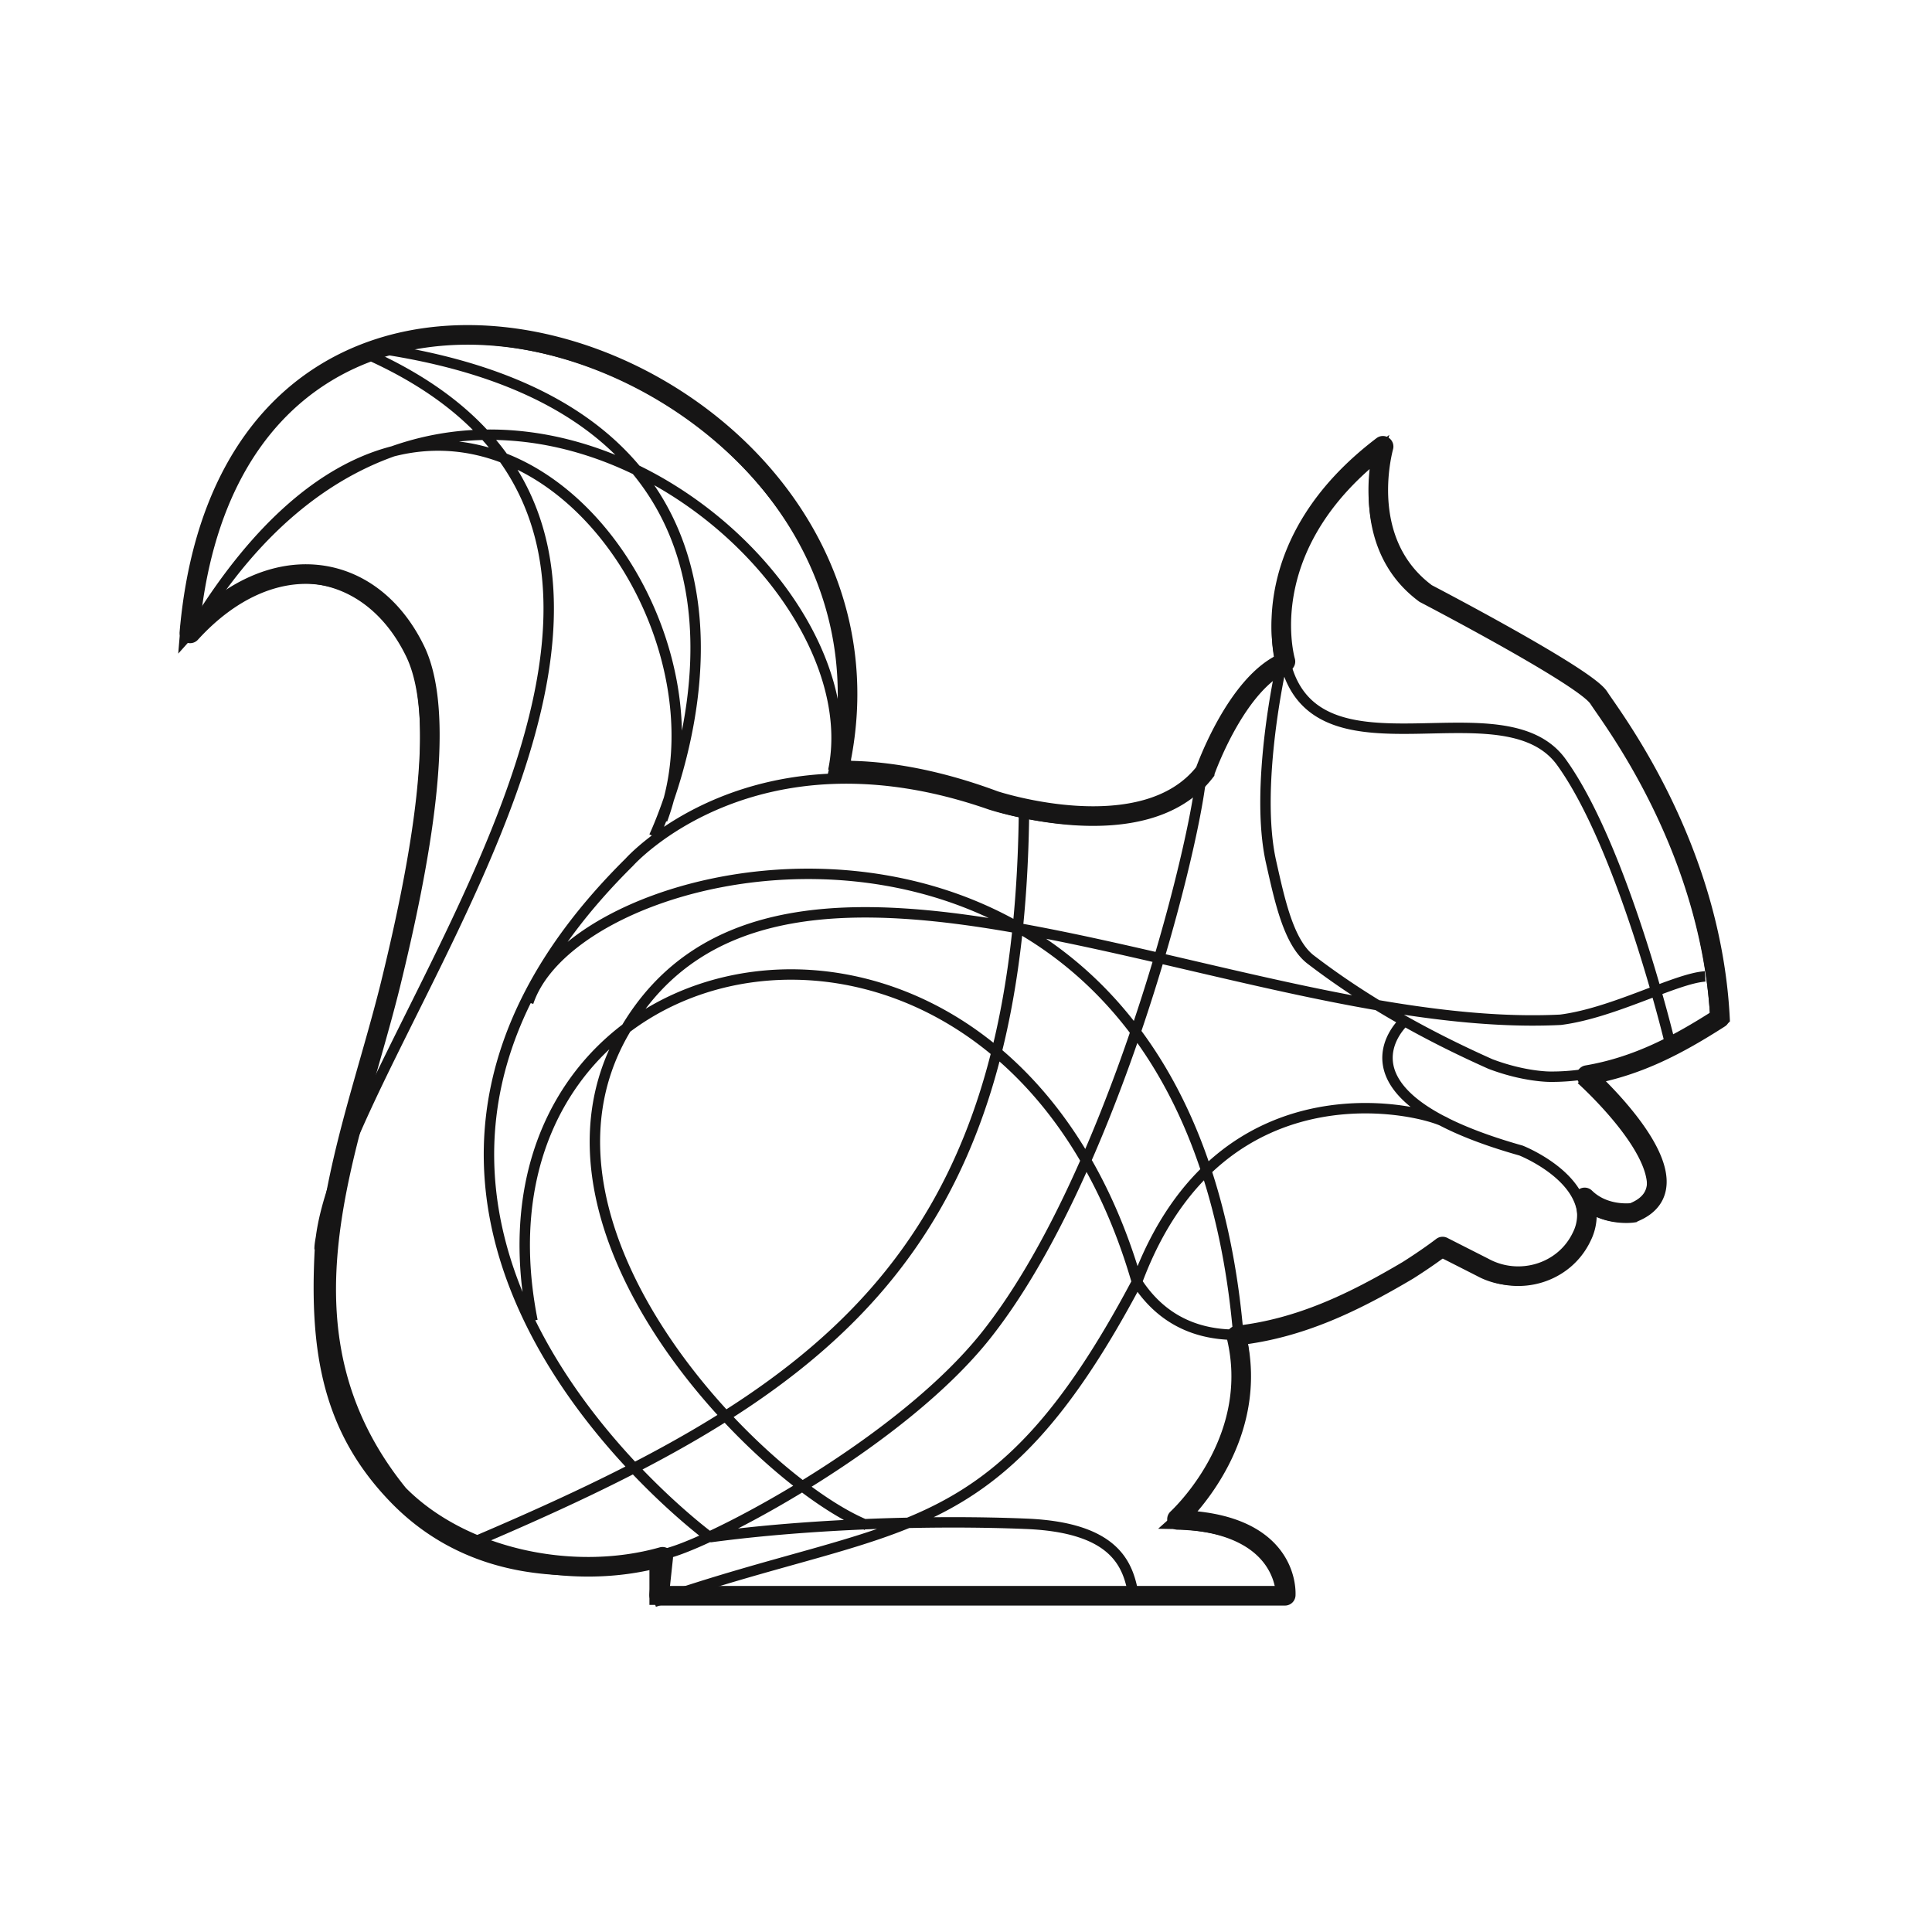<svg xmlns="http://www.w3.org/2000/svg" viewBox="0 0 1000 1000"><defs><style>.a,.b,.c{fill:none;}.b,.c{stroke:#161515;stroke-miterlimit:7.57;}.b{stroke-width:5.39px;}.c{stroke-width:10.15px;}</style></defs><rect class="a" width="1000" height="1000"/><path class="b" d="M431.31,398.85c23.37-112.48-200.32-284-329.18-76.22M342.78,424.31C386.41,307.78,231,114.83,102.13,322.63m539,370.07C615.3,377.1,301.45,434.14,273.46,518.79m65.15,310.34C466,784.9,514.35,803.43,588.53,663.42c43.9-118.32,153.21-87.84,160.25-82m-300.19,208c-54.38-21.91-184.53-152.45-125.74-255,80.4-140.23,319.65,1.68,484.88-6.59,27.48-3.49,59.53-21.41,74.85-22.44M665.46,343.61c16.32,63.23,112.68,9.21,142.73,50.9,31.92,44.27,56,144.59,56,144.59M198.66,180.77C441,218.07,338.56,433,338.56,433M239.42,800.64C423.09,723,527,653.55,530,421.81m133.18-77.19s-18.54-60.28,51-112.45c0,0-15.07,49.76,22,77.06,0,0,82.3,42.85,89.25,53.59s58,76.84,62.6,166.09c0,0-41.1,28.88-85.88,28.39,0,0-13.2.08-30.71-6.57-34.84-15.55-65.85-33.21-93.22-54.21-11.32-8.9-15.89-30.74-20.3-50.32C649.1,407,663.17,344.62,663.17,344.62ZM189.8,183.19c222.94,99.22-19.06,361.49-24.2,463.28C162.73,700.23,170,740.32,204,775.53c17,17.61,39.08,30.18,66.88,35a150.68,150.68,0,0,0,21.93,2.13,181.73,181.73,0,0,0,24.1-1c8.41-.89,22.33-5.68,31.29-8.5,27.11-8.54,119.16-57.7,162.31-112.17,63.74-80.48,105.79-243.4,110.92-286.84m-456,242.42C165,636.6,184.48,574,199.78,511.64,215.14,449,229.43,373.05,212.6,338.49c-23.21-47.65-75.71-54-117-7.95,22.79-273.8,385.47-143.71,338.44,70.25M818.42,558.64s62.67,56.05,24.41,71.12c0,0-15.59,2.33-26.61-10.75m-89.1-90.68s-43.18,38,60.16,67.19c0,0,43.15,17,29.12,46.6C807.46,661,784,668,765.65,658l-21.33-10.83s-110.65,86.39-155.91,16.22C518.52,421.76,234.69,477.5,275.62,683.64M588.41,828a19.67,19.67,0,0,0-1.64-2.11c-2.68-14.55-7.87-35.19-55.5-37.17s-111.37-.14-163.88,6.94m-28.55,12.51V828H663.17s3.48-38.12-56.8-39.28c0,0,44.83-39.94,36.91-92.48M367.39,795.64S140.8,629.32,325.68,446.32c0,0,64.3-72.62,186.81-29.92,0,0,77.65,25.67,109-14.95,0,0,16.22-46.41,41.73-56.83"/><path class="c" d="M845.13,627.74s-14.45,2.16-24.67-7.86a.36.36,0,0,0-.59.37,25,25,0,0,1-1.17,19.85C809.76,659,786.32,666,768,656l-21.12-10.72a.35.35,0,0,0-.39,0c-1.16.89-7.78,5.92-17.81,12.26C700.86,674,673,687.63,640.28,691.28a.35.35,0,0,0-.31.44c12.36,51.25-25.2,89.18-30.65,94.36a.36.36,0,0,0,.25.62c56,1.44,56.09,35.14,55.92,38.91a.37.37,0,0,1-.37.35H341.54a.37.37,0,0,1-.36-.41l2.09-19.35a.36.36,0,0,0-.46-.39c-46.69,13.19-104.14.56-136.53-32.28l0,0c-69.11-85.25-25.37-178.27-4.17-263.88C217.44,447,231.73,371,214.9,336.47c-23.07-47.37-75.09-53.94-116.23-8.75a.37.37,0,0,1-.64-.28c23.64-272.19,384.8-142.53,336.16,71a.36.36,0,0,0,.36.44c21.14-.4,48.59,3.71,80.24,15.52,0,0,77.59,25.65,108.91-14.9a.31.31,0,0,0,0-.1c.61-1.72,16.58-46.21,41.42-56.66a.36.36,0,0,0,.21-.43c-1.29-4.66-15.44-61.64,50.22-111.48a.37.37,0,0,1,.59.38c-1.91,7.27-11.62,51,22.28,76a.05.05,0,0,0,0,0c1.62.85,82.34,42.95,89.22,53.58s57.88,76.73,62.59,165.88a.37.37,0,0,1-.17.33c-21.29,13.64-42.42,25-68.61,29.48a.36.36,0,0,0-.2.62c6.07,5.58,60.1,56.33,24,70.56ZM589.89,824.91"/></svg>